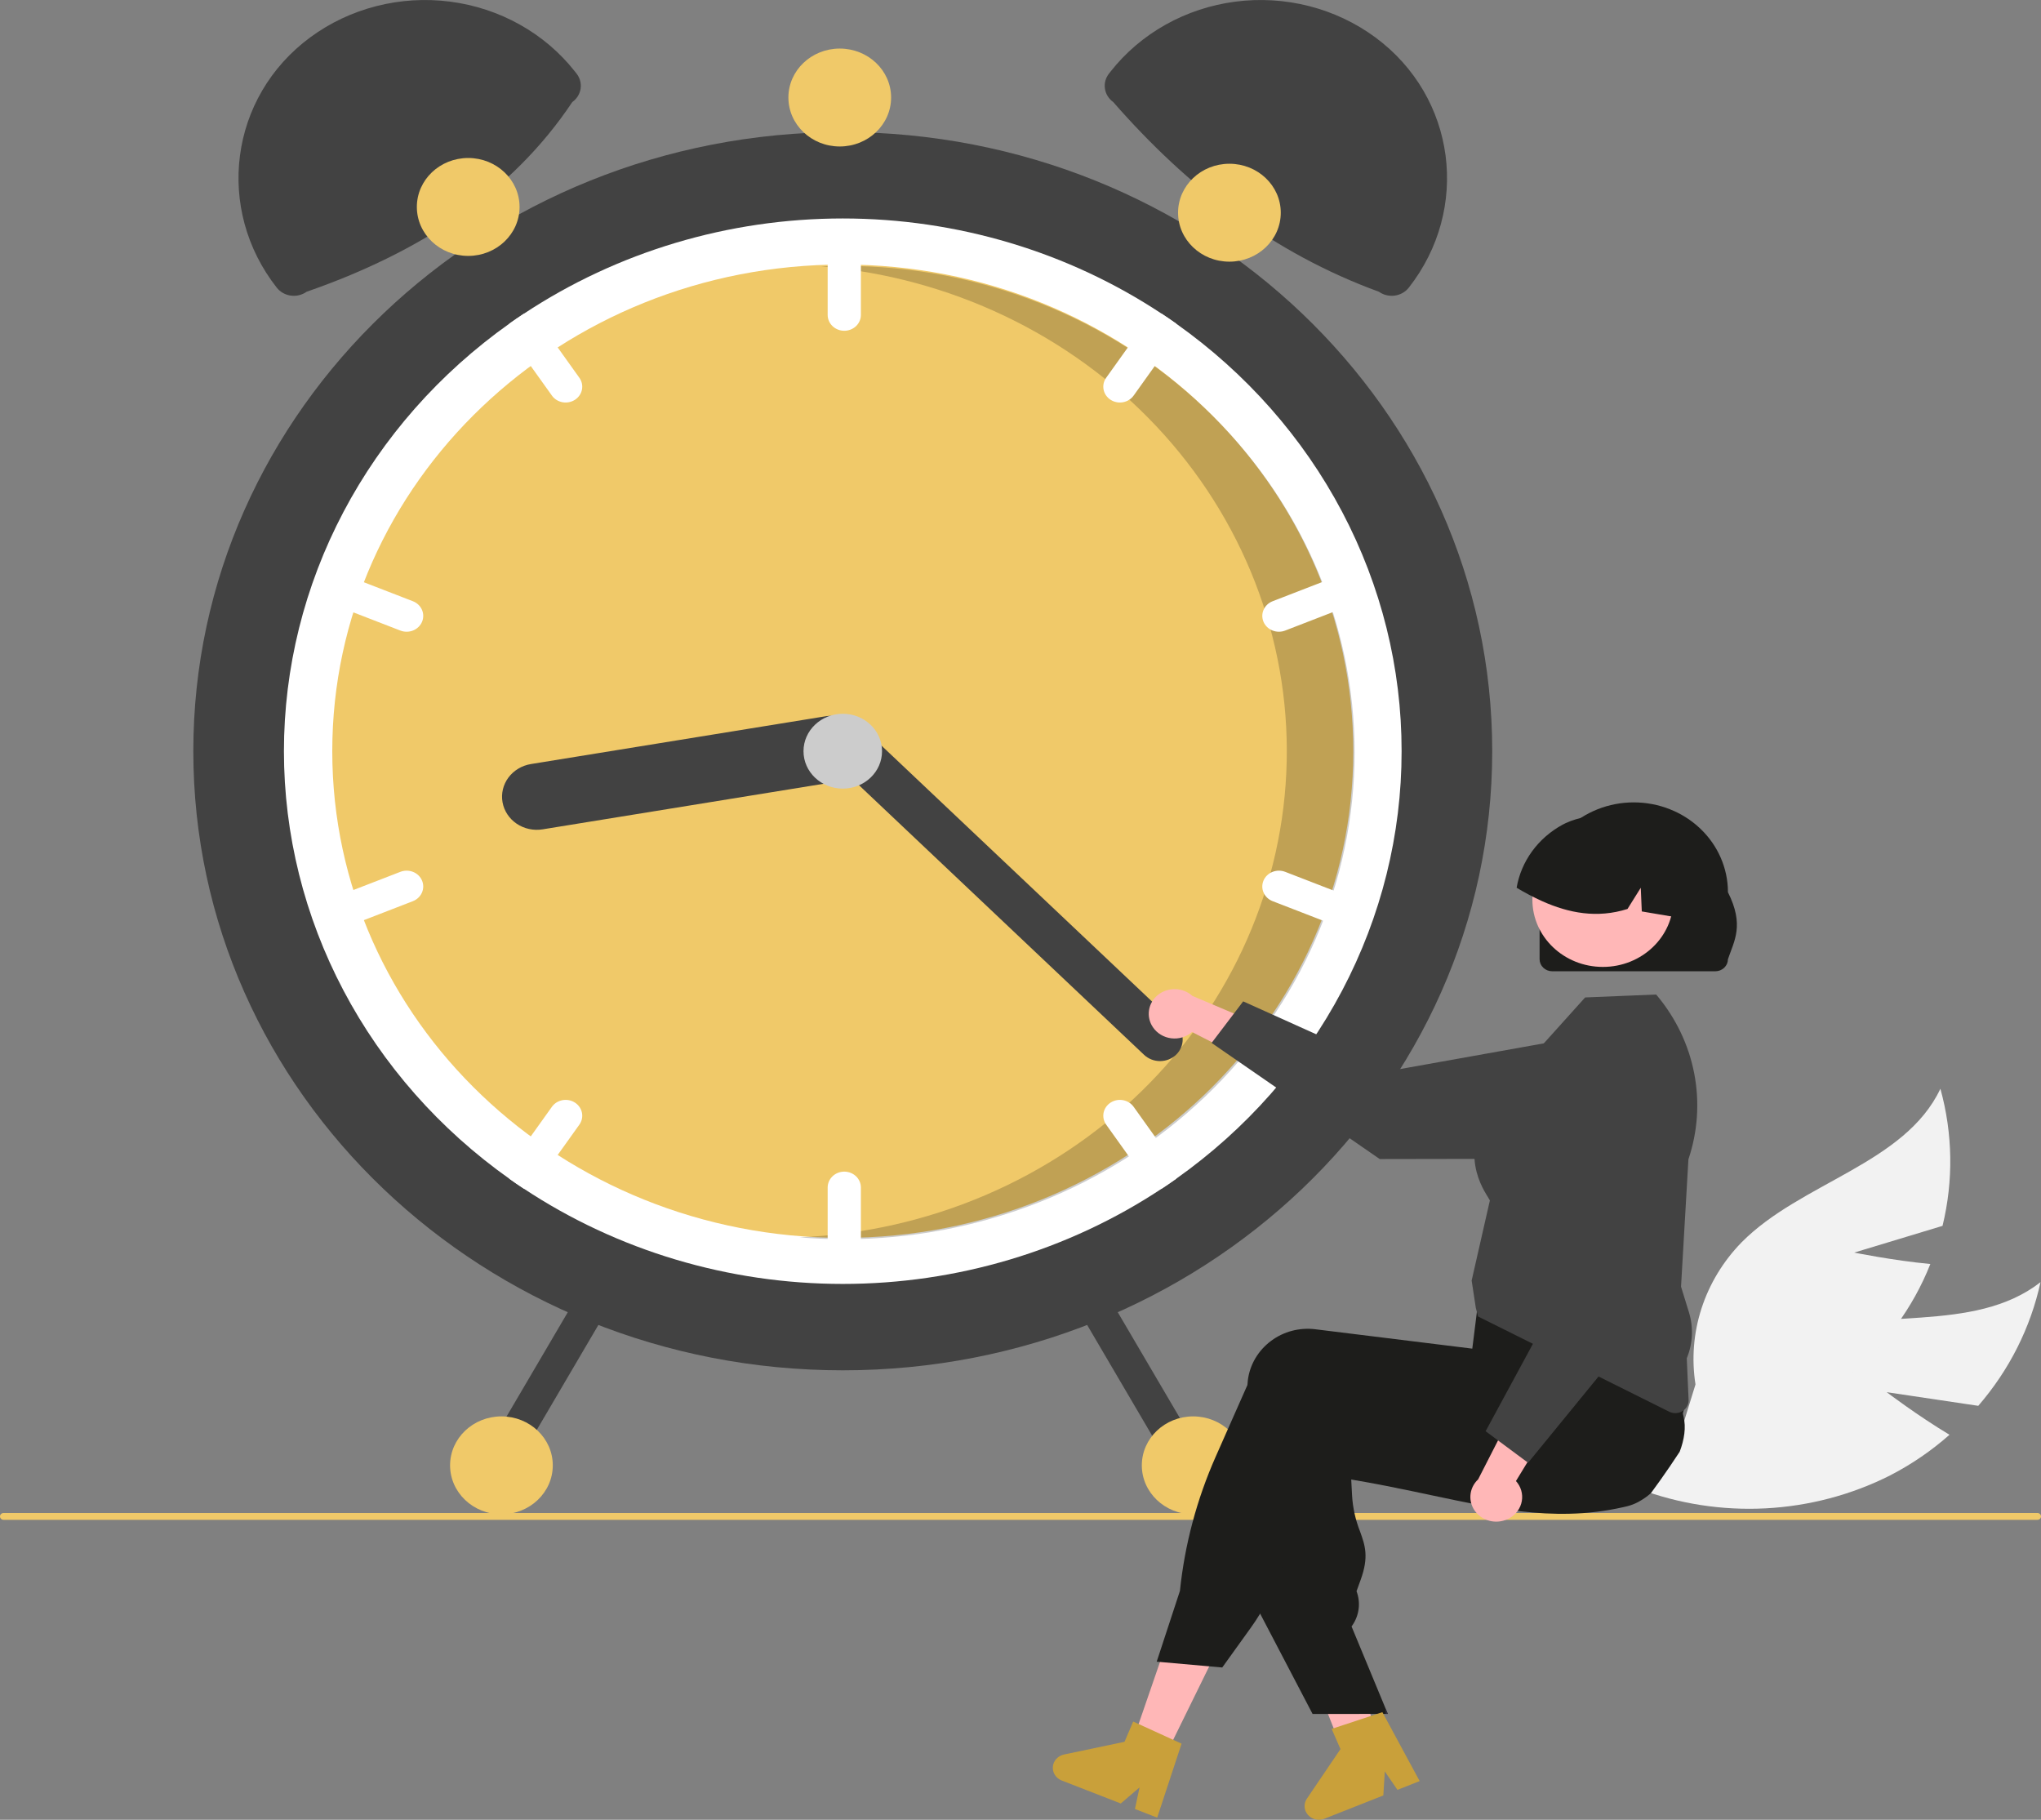 <svg width="470" height="419" viewBox="0 0 470 419" fill="none" xmlns="http://www.w3.org/2000/svg">
<rect x="0" y="0" width="470" height="419" fill="#808080" stroke="none"/>
<g clip-path="url(#clip0_43_747)">
<path d="M434.47 320.547L455.554 323.688C462.691 315.451 467.611 305.679 469.886 295.218C454.469 307.247 431.024 300.855 412.329 307.422C406.515 309.513 401.268 312.824 396.979 317.111C392.69 321.397 389.468 326.548 387.551 332.182L377.247 342.749C386.574 346.269 396.592 347.819 406.608 347.294C416.625 346.768 426.403 344.179 435.268 339.705C440.216 337.147 444.806 334.007 448.93 330.356C441.553 325.928 434.47 320.547 434.47 320.547Z" fill="#F2F2F2"/>
<path d="M426.985 288.405L447.326 282.253C449.86 271.847 449.691 261.009 446.833 250.679C438.662 268 414.687 272.245 401.027 286.07C396.801 290.413 393.655 295.607 391.821 301.266C389.988 306.926 389.514 312.906 390.435 318.764L386.156 332.602C396.152 331.787 405.843 328.917 414.562 324.188C423.281 319.46 430.822 312.986 436.663 305.212C439.895 300.82 442.534 296.058 444.517 291.038C435.842 290.211 426.985 288.405 426.985 288.405Z" fill="#F2F2F2"/>
<path d="M470 349.151C470 349.254 469.979 349.357 469.938 349.453C469.896 349.549 469.835 349.636 469.758 349.709C469.681 349.783 469.59 349.841 469.489 349.88C469.389 349.92 469.281 349.94 469.172 349.94H0.828C0.608 349.94 0.398 349.856 0.242 349.708C0.087 349.561 3.05176e-05 349.36 3.05176e-05 349.151C3.05176e-05 348.941 0.087 348.741 0.242 348.593C0.398 348.445 0.608 348.362 0.828 348.362H469.172C469.281 348.361 469.389 348.381 469.489 348.421C469.59 348.461 469.681 348.519 469.758 348.592C469.835 348.665 469.896 348.752 469.938 348.848C469.979 348.944 470 349.047 470 349.151Z" fill="#F0C969"/>
<path d="M194.072 315.513C276.67 315.513 343.628 251.691 343.628 172.962C343.628 94.233 276.67 30.41 194.072 30.41C111.475 30.41 44.517 94.233 44.517 172.962C44.517 251.691 111.475 315.513 194.072 315.513Z" fill="#424242"/>
<path d="M322.759 172.962C322.775 192.102 318.084 210.978 309.064 228.078C300.044 245.178 286.945 260.025 270.819 271.429C269.74 272.198 268.641 272.947 267.535 273.676C245.97 287.965 220.336 295.623 194.072 295.623C167.809 295.623 142.175 287.965 120.609 273.676C119.503 272.947 118.404 272.198 117.326 271.429C101.211 260.015 88.12 245.166 79.102 228.068C70.083 210.971 65.385 192.099 65.385 172.962C65.385 153.825 70.083 134.953 79.102 117.856C88.12 100.758 101.211 85.909 117.326 74.496C118.404 73.726 119.503 72.977 120.609 72.248C142.175 57.96 167.809 50.301 194.072 50.301C220.336 50.301 245.97 57.96 267.535 72.248C268.641 72.977 269.74 73.726 270.819 74.496C286.945 85.899 300.044 100.746 309.064 117.846C318.084 134.946 322.775 153.823 322.759 172.962Z" fill="white"/>
<path d="M194.072 285.014C258.998 285.014 311.63 234.847 311.63 172.962C311.63 111.077 258.998 60.91 194.072 60.91C129.147 60.91 76.515 111.077 76.515 172.962C76.515 234.847 129.147 285.014 194.072 285.014Z" fill="#F0C969"/>
<path opacity="0.2" d="M194.379 61.223C192.597 61.223 190.826 61.268 189.063 61.342C218.775 63.831 246.384 76.992 266.295 98.159C286.207 119.325 296.933 146.915 296.3 175.339C295.667 203.762 283.723 230.893 262.887 251.235C242.051 271.578 213.881 283.61 184.085 284.895C187.478 285.176 190.91 285.327 194.379 285.327C225.557 285.327 255.458 273.522 277.505 252.508C299.551 231.494 311.937 202.993 311.937 173.275C311.937 143.557 299.551 115.056 277.505 94.043C255.458 73.029 225.557 61.223 194.379 61.223Z" fill="black"/>
<path d="M194.42 52.954C193.406 52.955 192.434 53.34 191.717 54.024C191 54.707 190.596 55.634 190.594 56.6V72.513C190.594 73.48 190.997 74.408 191.715 75.092C192.432 75.775 193.406 76.16 194.42 76.16C195.435 76.16 196.408 75.775 197.126 75.092C197.843 74.408 198.246 73.48 198.246 72.513V56.6C198.244 55.634 197.841 54.707 197.124 54.024C196.406 53.34 195.434 52.955 194.42 52.954Z" fill="white"/>
<path d="M270.819 74.495C269.74 73.726 268.641 72.977 267.535 72.248C266.872 72.207 266.208 72.331 265.611 72.609C265.013 72.887 264.501 73.308 264.127 73.832L254.729 86.98C254.158 87.779 253.944 88.762 254.133 89.712C254.322 90.662 254.899 91.501 255.738 92.046C256.576 92.59 257.607 92.794 258.604 92.614C259.601 92.434 260.481 91.884 261.052 91.084L270.45 77.936C270.808 77.438 271.029 76.862 271.093 76.261C271.157 75.66 271.063 75.053 270.819 74.495Z" fill="white"/>
<path d="M313.515 134.447C313.326 134.003 313.047 133.6 312.695 133.259C312.342 132.919 311.922 132.648 311.46 132.462C310.997 132.276 310.501 132.179 309.999 132.176C309.497 132.173 308.999 132.264 308.534 132.444L293.064 138.431C292.125 138.796 291.376 139.501 290.982 140.392C290.588 141.282 290.581 142.285 290.963 143.181C291.345 144.076 292.084 144.791 293.018 145.167C293.952 145.543 295.004 145.551 295.944 145.188L311.414 139.201C312.353 138.834 313.101 138.128 313.495 137.237C313.888 136.346 313.896 135.343 313.515 134.447Z" fill="white"/>
<path d="M133.416 86.98L124.018 73.832C123.644 73.308 123.132 72.887 122.534 72.609C121.937 72.331 121.273 72.207 120.61 72.248C119.504 72.977 118.404 73.726 117.326 74.495C117.082 75.053 116.988 75.66 117.052 76.261C117.116 76.862 117.337 77.438 117.695 77.936L127.093 91.084C127.664 91.884 128.544 92.434 129.541 92.614C130.538 92.794 131.568 92.59 132.407 92.046C133.245 91.502 133.823 90.662 134.012 89.712C134.201 88.762 133.987 87.779 133.416 86.98Z" fill="white"/>
<path d="M95.081 138.431L79.611 132.444C78.671 132.08 77.618 132.087 76.683 132.464C75.749 132.84 75.009 133.554 74.627 134.45C74.245 135.346 74.252 136.35 74.647 137.24C75.041 138.131 75.791 138.836 76.731 139.2L92.201 145.188C93.141 145.551 94.193 145.543 95.127 145.167C96.061 144.79 96.8 144.076 97.182 143.181C97.563 142.285 97.556 141.282 97.163 140.392C96.769 139.501 96.02 138.796 95.081 138.431Z" fill="white"/>
<path d="M194.42 269.764C193.406 269.766 192.434 270.151 191.717 270.834C191 271.518 190.596 272.444 190.594 273.411V289.324C190.594 290.291 190.997 291.219 191.715 291.902C192.432 292.586 193.406 292.97 194.42 292.97C195.435 292.97 196.408 292.586 197.126 291.902C197.843 291.219 198.246 290.291 198.246 289.324V273.411C198.244 272.444 197.841 271.518 197.124 270.834C196.406 270.151 195.434 269.766 194.42 269.764Z" fill="white"/>
<path d="M270.45 267.988L261.052 254.84C260.77 254.444 260.408 254.105 259.988 253.843C259.568 253.58 259.097 253.399 258.604 253.31C258.11 253.221 257.603 253.225 257.112 253.322C256.62 253.42 256.153 253.609 255.738 253.878C255.323 254.148 254.967 254.492 254.692 254.893C254.416 255.293 254.227 255.742 254.133 256.212C254.039 256.682 254.044 257.166 254.146 257.634C254.248 258.103 254.447 258.548 254.729 258.944L264.127 272.092C264.501 272.616 265.013 273.037 265.61 273.315C266.208 273.593 266.872 273.718 267.535 273.676C268.641 272.947 269.74 272.198 270.819 271.429C271.063 270.871 271.157 270.264 271.093 269.663C271.029 269.062 270.808 268.486 270.45 267.988Z" fill="white"/>
<path d="M311.414 206.724L295.944 200.736C295.004 200.373 293.951 200.38 293.016 200.756C292.082 201.132 291.342 201.846 290.961 202.742C290.579 203.638 290.586 204.642 290.98 205.533C291.375 206.424 292.124 207.129 293.064 207.493L308.534 213.48C309.474 213.843 310.527 213.835 311.461 213.459C312.395 213.083 313.133 212.368 313.515 211.473C313.897 210.577 313.89 209.574 313.496 208.684C313.102 207.793 312.353 207.088 311.414 206.724Z" fill="white"/>
<path d="M132.407 253.878C131.568 253.334 130.538 253.13 129.541 253.31C128.544 253.49 127.664 254.04 127.093 254.84L117.695 267.987C117.337 268.486 117.116 269.062 117.052 269.663C116.988 270.264 117.082 270.871 117.326 271.429C118.404 272.198 119.504 272.947 120.61 273.676C121.273 273.717 121.937 273.593 122.534 273.315C123.132 273.037 123.644 272.615 124.018 272.092L133.416 258.944C133.698 258.548 133.897 258.103 133.999 257.634C134.101 257.166 134.106 256.682 134.012 256.212C133.918 255.741 133.728 255.293 133.453 254.893C133.178 254.492 132.822 254.148 132.407 253.878Z" fill="white"/>
<path d="M97.181 202.739C96.993 202.295 96.714 201.892 96.361 201.551C96.009 201.211 95.589 200.94 95.126 200.754C94.664 200.568 94.168 200.471 93.666 200.468C93.164 200.465 92.666 200.556 92.201 200.736L76.731 206.723C75.792 207.088 75.043 207.793 74.649 208.684C74.255 209.574 74.248 210.577 74.63 211.473C75.011 212.368 75.75 213.083 76.684 213.459C77.618 213.835 78.671 213.843 79.611 213.48L95.081 207.493C96.019 207.126 96.767 206.42 97.161 205.529C97.555 204.638 97.562 203.635 97.181 202.739Z" fill="white"/>
<path d="M199.384 171.153C199.738 173.146 199.247 175.191 198.02 176.84C196.793 178.489 194.93 179.607 192.839 179.948L124.95 190.955C123.914 191.123 122.854 191.095 121.83 190.872C120.805 190.65 119.837 190.237 118.98 189.658C118.123 189.078 117.395 188.344 116.836 187.496C116.277 186.648 115.898 185.704 115.722 184.717C115.546 183.73 115.575 182.719 115.809 181.743C116.043 180.767 116.476 179.844 117.083 179.027C117.691 178.21 118.462 177.516 119.351 176.983C120.24 176.45 121.231 176.089 122.267 175.921L190.157 164.914C192.248 164.578 194.394 165.045 196.124 166.215C197.854 167.384 199.026 169.16 199.384 171.153Z" fill="#424242"/>
<path d="M270.836 242.847C269.861 243.782 268.537 244.31 267.154 244.315C265.77 244.32 264.442 243.802 263.459 242.874L190.376 173.761C189.395 172.832 188.842 171.569 188.837 170.251C188.832 168.933 189.377 167.667 190.35 166.732C191.324 165.796 192.648 165.267 194.031 165.261C195.414 165.255 196.742 165.773 197.725 166.701L270.807 235.814C271.788 236.744 272.342 238.006 272.348 239.325C272.353 240.643 271.81 241.91 270.836 242.847Z" fill="#424242"/>
<path d="M194.072 181.581C199.067 181.581 203.115 177.722 203.115 172.962C203.115 168.202 199.067 164.343 194.072 164.343C189.078 164.343 185.03 168.202 185.03 172.962C185.03 177.722 189.078 181.581 194.072 181.581Z" fill="#CCCCCC"/>
<path d="M131.785 23.501C117.905 44.302 96.726 58.106 70.607 67.175C70.091 67.543 69.504 67.811 68.879 67.963C68.254 68.116 67.604 68.149 66.966 68.062C66.327 67.974 65.713 67.768 65.159 67.455C64.604 67.141 64.12 66.727 63.733 66.235C49.546 48.179 52.749 22.373 71.474 8.576C76.001 5.246 81.176 2.807 86.701 1.399C92.225 -0.008 97.987 -0.356 103.653 0.377C109.32 1.109 114.777 2.907 119.708 5.666C124.639 8.425 128.947 12.091 132.379 16.45L132.772 16.949C133.158 17.441 133.44 18.001 133.599 18.596C133.759 19.192 133.794 19.811 133.702 20.42C133.611 21.028 133.394 21.613 133.065 22.142C132.736 22.671 132.301 23.133 131.785 23.501Z" fill="#424242"/>
<path d="M255.765 16.45C259.198 12.091 263.505 8.425 268.437 5.666C273.368 2.907 278.825 1.109 284.491 0.377C290.158 -0.356 295.92 -0.008 301.444 1.399C306.968 2.807 312.144 5.246 316.671 8.576C335.396 22.373 338.599 48.179 324.412 66.235C324.025 66.727 323.541 67.141 322.986 67.455C322.432 67.768 321.818 67.974 321.179 68.062C320.541 68.149 319.891 68.116 319.266 67.963C318.641 67.811 318.054 67.543 317.538 67.175C293.291 58.327 273.407 43.014 256.36 23.501C255.317 22.757 254.628 21.648 254.443 20.42C254.258 19.191 254.592 17.943 255.373 16.949L255.765 16.45Z" fill="#424242"/>
<path d="M249.681 296.464C248.797 296.937 248.146 297.725 247.871 298.656C247.595 299.586 247.717 300.582 248.211 301.427L270.291 339.035C270.787 339.879 271.613 340.501 272.59 340.763C273.566 341.026 274.612 340.908 275.497 340.436C276.383 339.964 277.035 339.176 277.311 338.245C277.587 337.315 277.463 336.318 276.968 335.474L254.888 297.865C254.392 297.022 253.565 296.402 252.589 296.139C251.613 295.876 250.567 295.993 249.681 296.464Z" fill="#424242"/>
<path d="M133.257 297.865L111.177 335.474C110.681 336.318 110.558 337.315 110.834 338.245C111.11 339.176 111.762 339.964 112.647 340.436C113.533 340.908 114.579 341.026 115.555 340.763C116.531 340.501 117.358 339.879 117.854 339.035L139.934 301.427C140.179 301.009 140.336 300.549 140.395 300.073C140.454 299.597 140.414 299.115 140.278 298.654C140.141 298.193 139.911 297.763 139.599 297.387C139.288 297.011 138.902 296.697 138.464 296.463C138.025 296.229 137.543 296.08 137.044 296.023C136.545 295.967 136.039 296.005 135.556 296.136C135.072 296.266 134.62 296.486 134.226 296.782C133.831 297.079 133.502 297.447 133.257 297.865Z" fill="#424242"/>
<path d="M274.763 348.665C281.294 348.665 286.588 343.619 286.588 337.394C286.588 331.169 281.294 326.122 274.763 326.122C268.232 326.122 262.937 331.169 262.937 337.394C262.937 343.619 268.232 348.665 274.763 348.665Z" fill="#F0C969"/>
<path d="M283.11 60.247C289.641 60.247 294.935 55.2 294.935 48.975C294.935 42.75 289.641 37.704 283.11 37.704C276.579 37.704 271.285 42.75 271.285 48.975C271.285 55.2 276.579 60.247 283.11 60.247Z" fill="#F0C969"/>
<path d="M193.377 33.726C199.908 33.726 205.202 28.679 205.202 22.454C205.202 16.229 199.908 11.183 193.377 11.183C186.846 11.183 181.552 16.229 181.552 22.454C181.552 28.679 186.846 33.726 193.377 33.726Z" fill="#F0C969"/>
<path d="M107.817 58.921C114.348 58.921 119.643 53.874 119.643 47.649C119.643 41.424 114.348 36.378 107.817 36.378C101.286 36.378 95.992 41.424 95.992 47.649C95.992 53.874 101.286 58.921 107.817 58.921Z" fill="#F0C969"/>
<path d="M115.469 348.665C122 348.665 127.294 343.619 127.294 337.394C127.294 331.169 122 326.122 115.469 326.122C108.938 326.122 103.644 331.169 103.644 337.394C103.644 343.619 108.938 348.665 115.469 348.665Z" fill="#F0C969"/>
<path d="M265.487 236.507C265.953 237.203 266.574 237.793 267.305 238.235C268.036 238.678 268.86 238.962 269.719 239.068C270.578 239.174 271.45 239.099 272.276 238.849C273.101 238.598 273.859 238.179 274.495 237.619L293.051 247.096L292.056 236.712L274.588 229.305C273.53 228.347 272.142 227.793 270.684 227.747C269.227 227.7 267.803 228.165 266.681 229.053C265.559 229.941 264.818 231.19 264.598 232.564C264.378 233.938 264.694 235.341 265.487 236.507Z" fill="#FFB7B7"/>
<path d="M279.007 240.131L286.278 230.564L321.309 246.348L364.901 238.552C367.055 238.167 369.273 238.239 371.395 238.762C373.518 239.285 375.493 240.248 377.181 241.58C378.87 242.913 380.23 244.584 381.164 246.474C382.099 248.365 382.586 250.428 382.59 252.517C382.593 256.292 381.025 259.913 378.23 262.587C375.436 265.261 371.642 266.768 367.682 266.78L317.727 266.868L279.007 240.131Z" fill="#424242"/>
<path d="M267.808 405.376L260.45 402.022L270.557 372.711L281.414 377.661L267.808 405.376Z" fill="#FFB7B7"/>
<path d="M317.13 400.651C316.595 400.97 316.06 401.284 315.52 401.599C314.444 402.227 313.358 402.845 312.272 403.453C311.726 403.757 311.175 404.061 310.629 404.36V404.375L310.597 404.38L310.586 404.385L309.754 404.581L308.56 401.573L308.008 400.187L307.23 398.225L305.803 394.635L298.292 375.731L309.97 372.985L310.408 374.69H310.413L310.629 375.535L314.709 391.307L315.541 394.532L315.568 394.63L316.071 396.556L316.503 398.225L316.984 400.09L317.13 400.651Z" fill="#FFB7B7"/>
<path d="M386.794 334.265C386.054 335.398 385.297 336.526 384.535 337.644C383.119 339.725 381.666 341.775 380.174 343.794C380.174 343.799 380.169 343.799 380.163 343.804C379.293 344.573 378.332 345.242 377.299 345.798C377.256 345.829 377.207 345.849 377.164 345.875C376.404 346.276 375.594 346.585 374.754 346.797C374.451 346.869 374.143 346.941 373.841 347.013C372.749 347.261 371.668 347.472 370.593 347.657C368.68 347.982 366.788 348.213 364.908 348.358C364.757 348.373 364.605 348.383 364.454 348.394C356.721 348.935 349.193 348.064 341.336 346.637C337.456 345.937 333.495 345.097 329.393 344.227C328.053 343.938 326.707 343.655 325.345 343.372C325.243 343.351 325.135 343.325 325.027 343.305C323.081 342.898 321.103 342.496 319.077 342.099C316.526 341.6 313.894 341.116 311.16 340.657L311.354 344.33C311.516 347.155 312.132 349.94 313.181 352.587C314.348 355.842 315.272 358.417 313.322 363.78L312.381 366.376C312.869 367.665 313.036 369.044 312.87 370.405C312.704 371.766 312.209 373.072 311.425 374.22L311.236 374.493L319.077 393.402L319.585 394.628H315.57L310.63 394.633H302.26L290.182 371.537L289.603 370.435V370.378L290.852 325.993C290.868 325.601 290.9 325.204 290.954 324.813C291.175 323.033 291.764 321.313 292.689 319.753C293.614 318.193 294.856 316.824 296.342 315.727C297.766 314.666 299.397 313.886 301.14 313.431C302.884 312.977 304.704 312.857 306.496 313.079L310.63 313.589L319.077 314.63L325.026 315.366L325.145 315.382L342.692 317.545L343.951 312.652L344.184 312.569L351.571 309.989L377.121 301.062L377.186 301.042L378.866 300.454L379.066 300.763C379.126 300.856 379.185 300.949 379.239 301.042C380.9 303.88 382.253 306.873 383.276 309.973C384.996 315.038 386.413 320.192 387.518 325.41C387.567 325.637 387.61 325.843 387.648 326.029L387.664 326.085C387.68 326.173 387.691 326.229 387.696 326.245C388.285 328.583 387.875 331.437 386.794 334.265Z" fill="#1D1D1B"/>
<path d="M387.872 317.908C387.791 317.578 387.689 317.243 387.581 316.919C386.723 314.461 385.723 312.05 384.587 309.697C383.311 307.019 381.782 304.15 379.961 301.044C379.08 299.539 378.133 297.975 377.119 296.351C376.611 295.537 376.083 294.708 375.535 293.863C375.514 293.824 375.49 293.787 375.465 293.75L375.308 293.503L350.028 296.727L340.615 297.927L340.053 302.398L339.918 303.506C339.912 303.506 339.912 303.506 339.918 303.511L339.539 306.529V306.534L339.037 310.521L338.993 310.516L325.024 308.791L310.628 307.014L302.895 306.061C301.103 305.838 299.282 305.957 297.539 306.412C295.796 306.867 294.165 307.647 292.741 308.708C291.255 309.806 290.014 311.175 289.089 312.735C288.164 314.295 287.574 316.015 287.353 317.794C287.304 318.155 287.272 318.526 287.256 318.892L279.96 335.369C275.595 345.224 272.815 355.65 271.714 366.295L266.364 382.598L267.126 382.665L278.463 383.669L281.457 383.937L288.05 374.763C288.801 373.718 289.515 372.641 290.179 371.539C291.274 369.739 292.247 367.874 293.092 365.955L307.353 333.608C308.456 333.788 309.547 333.96 310.628 334.123C315.627 334.895 320.425 335.526 325.024 336.013C339.977 337.605 352.925 337.728 364.452 336.379C367.689 336.003 370.817 335.508 373.838 334.895C374.946 334.674 376.04 334.435 377.119 334.179C377.372 334.123 377.621 334.066 377.87 334.004C380.103 333.455 382.156 332.381 383.841 330.88C385.527 329.379 386.79 327.499 387.516 325.413C388.382 322.994 388.506 320.391 387.872 317.908Z" fill="#1D1D1B"/>
<path d="M270.158 400.59L262.198 396.953L260.949 396.382L258.955 401.048L245.035 403.969C244.346 404.113 243.724 404.463 243.259 404.967C242.795 405.472 242.511 406.105 242.451 406.775C242.391 407.444 242.556 408.114 242.924 408.687C243.291 409.26 243.842 409.706 244.494 409.959L258.096 415.249L262.414 411.546L261.354 416.517L266.477 418.51L272.092 401.476L270.158 400.59Z" fill="#C9A03A"/>
<path d="M319.076 393.402L319.585 394.628H319.076V393.402Z" fill="#2F2E41"/>
<path d="M316.304 394.89L307.964 397.645L306.655 398.076L308.683 402.729L300.947 414.141C300.564 414.704 300.38 415.37 300.423 416.041C300.465 416.711 300.731 417.351 301.182 417.867C301.633 418.383 302.246 418.748 302.93 418.909C303.614 419.069 304.334 419.017 304.985 418.76L318.555 413.396L318.889 407.869L321.806 412.111L326.918 410.092L318.333 394.222L316.304 394.89Z" fill="#C9A03A"/>
<path d="M385.792 325.37C385.297 325.369 384.809 325.254 384.371 325.034L340.357 303.113L339.849 301.128L338.89 294.848L338.903 294.789L343.089 276.395C343.013 276.237 342.852 275.978 342.671 275.685C340.802 272.667 335.115 263.482 345.969 250.834L365.026 229.658L381.381 228.987L381.567 229.211C385.941 234.443 388.89 240.624 390.153 247.204C391.417 253.785 390.955 260.561 388.809 266.93L387.106 296.247L388.932 302.167C390 305.647 389.824 309.366 388.43 312.739L388.849 322.326C388.865 322.719 388.799 323.111 388.652 323.479C388.506 323.846 388.284 324.182 387.999 324.467C387.713 324.751 387.371 324.977 386.992 325.132C386.613 325.288 386.205 325.369 385.792 325.37Z" fill="#424242"/>
<path d="M347.613 349.548C348.359 349.128 348.999 348.558 349.488 347.877C349.977 347.196 350.304 346.42 350.445 345.606C350.586 344.791 350.538 343.957 350.304 343.163C350.071 342.368 349.657 341.631 349.092 341.006L359.674 323.659L348.752 324.246L340.378 340.628C339.337 341.602 338.708 342.906 338.609 344.292C338.509 345.679 338.947 347.052 339.839 348.152C340.731 349.251 342.015 350 343.448 350.258C344.881 350.515 346.363 350.263 347.613 349.548Z" fill="#FFB7B7"/>
<path d="M351.883 336.795L342.105 329.536L359.873 296.715L353.215 254.919C352.886 252.853 353.039 250.743 353.661 248.739C354.284 246.736 355.361 244.887 356.818 243.325C358.274 241.763 360.073 240.526 362.087 239.701C364.102 238.877 366.282 238.485 368.473 238.554C372.431 238.682 376.173 240.302 378.879 243.057C381.585 245.812 383.034 249.478 382.908 253.251L381.263 300.841L351.883 336.795Z" fill="#424242"/>
<path d="M354.535 220.858V205.432C354.531 199.949 356.812 194.69 360.877 190.811C364.941 186.932 370.456 184.751 376.207 184.747C381.959 184.744 387.477 186.918 391.547 190.792C395.616 194.666 397.905 199.923 397.908 205.405V205.432C401.731 213.024 399.339 216.633 397.908 220.858C397.907 221.594 397.6 222.299 397.054 222.82C396.508 223.34 395.768 223.633 394.996 223.634H357.448C356.676 223.633 355.935 223.34 355.389 222.82C354.843 222.3 354.536 221.594 354.535 220.858Z" fill="#1D1D1B"/>
<path d="M369.111 222.631C378.076 222.631 385.344 215.704 385.344 207.158C385.344 198.612 378.076 191.685 369.111 191.685C360.145 191.685 352.877 198.612 352.877 207.158C352.877 215.704 360.145 222.631 369.111 222.631Z" fill="#FFB7B7"/>
<path d="M386.1 211.214C385.953 211.192 385.806 211.163 385.658 211.141C383.126 210.712 380.594 210.292 378.07 209.856L377.837 204.402L374.779 209.288C367.802 211.495 361.274 210.247 355.133 207.494C353.107 206.578 351.142 205.545 349.248 204.402C349.764 201.385 350.98 198.516 352.809 196.006C354.638 193.495 357.033 191.406 359.818 189.891C360.05 189.765 360.275 189.655 360.507 189.544L360.51 189.543L360.513 189.542L360.514 189.539L360.515 189.536C360.91 189.359 361.312 189.189 361.715 189.034C364.868 187.86 368.305 187.563 371.628 188.177C374.95 188.791 378.022 190.291 380.486 192.503C385.442 197.013 387.672 204.461 386.1 211.214Z" fill="#1D1D1B"/>
</g>
<defs>
<clipPath id="clip0_43_747">
<rect width="470" height="419" fill="white"/>
</clipPath>
</defs>
</svg>
